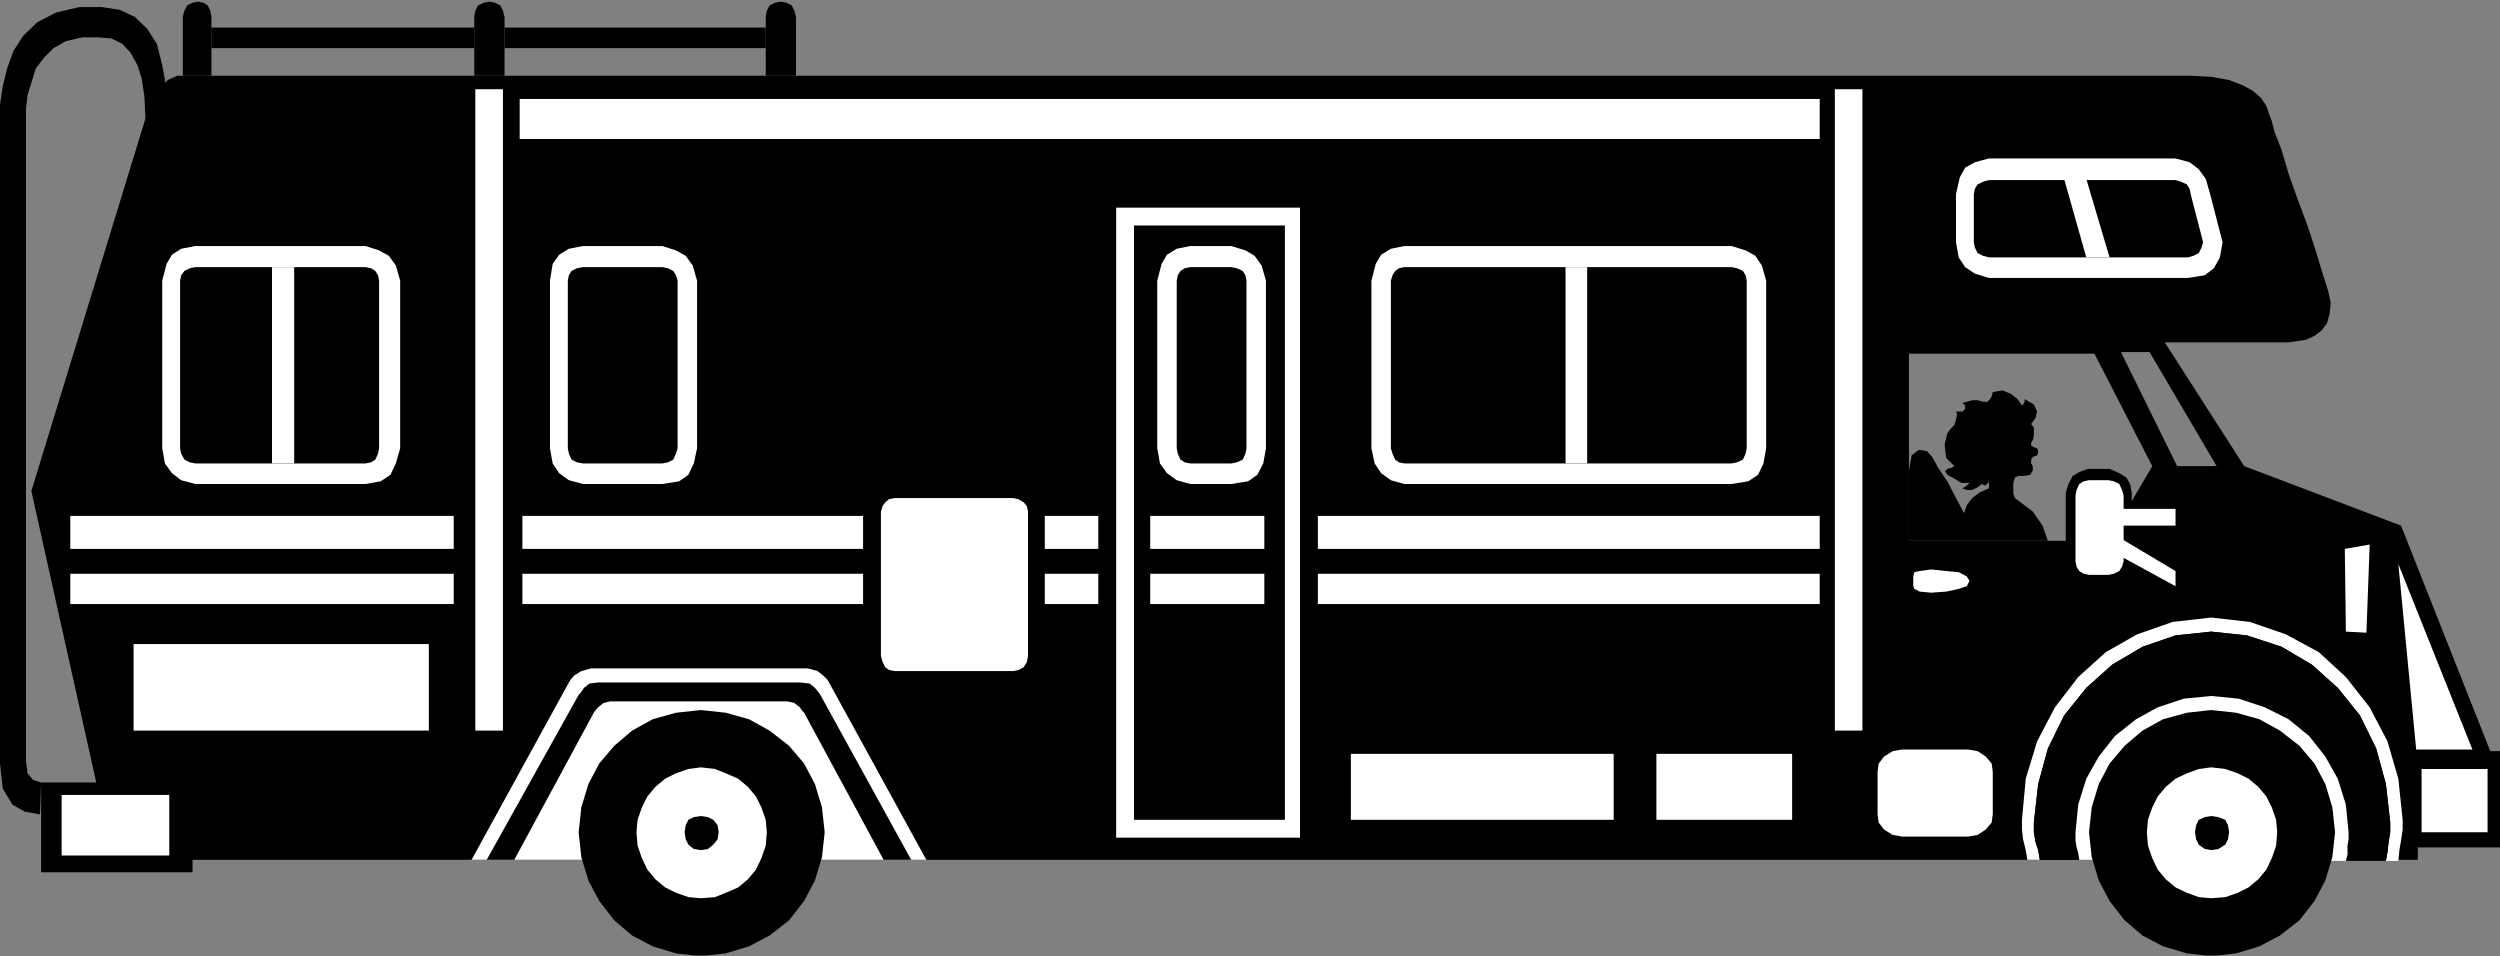 <?xml version="1.0" encoding="UTF-8" standalone="no"?>
<svg
   xmlns:ooo="http://xml.openoffice.org/svg/export"
   xmlns:dc="http://purl.org/dc/elements/1.1/"
   xmlns:cc="http://creativecommons.org/ns#"
   xmlns:rdf="http://www.w3.org/1999/02/22-rdf-syntax-ns#"
   xmlns:svg="http://www.w3.org/2000/svg"
   xmlns="http://www.w3.org/2000/svg"
   xmlns:sodipodi="http://sodipodi.sourceforge.net/DTD/sodipodi-0.dtd"
   xmlns:inkscape="http://www.inkscape.org/namespaces/inkscape"
   version="1.2"
   width="46.23mm"
   height="17.68mm"
   viewBox="0 0 4623 1768"
   preserveAspectRatio="xMidYMid"
   xml:space="preserve"
   id="svg195"
   sodipodi:docname="motrhom1.svg"
   style="fill-rule:evenodd;stroke-width:28.222;stroke-linejoin:round"
   inkscape:version="0.92.5 (2060ec1f9f, 2020-04-08)"><rect x="0" y="0" width="4623" height="1768" fill="#808080" stroke="none"/><sodipodi:namedview
   pagecolor="#ffffff"
   bordercolor="#666666"
   borderopacity="1"
   objecttolerance="10"
   gridtolerance="10"
   guidetolerance="10"
   inkscape:pageopacity="0"
   inkscape:pageshadow="2"
   inkscape:window-width="664"
   inkscape:window-height="487"
   id="namedview197"
   showgrid="false"
   inkscape:zoom="0.2102413"
   inkscape:cx="87.382678"
   inkscape:cy="33.411022"
   inkscape:window-x="0"
   inkscape:window-y="0"
   inkscape:window-maximized="0"
   inkscape:current-layer="svg195" />
 <defs
   class="ClipPathGroup"
   id="defs8">
  <clipPath
   id="presentation_clip_path"
   clipPathUnits="userSpaceOnUse">
   <rect
   x="0"
   y="0"
   width="21000"
   height="29700"
   id="rect2" />
  </clipPath>
  <clipPath
   id="presentation_clip_path_shrink"
   clipPathUnits="userSpaceOnUse">
   <rect
   x="21"
   y="29"
   width="20958"
   height="29641"
   id="rect5" />
  </clipPath>
 </defs>
 <defs
   class="TextShapeIndex"
   id="defs12">
  <g
   ooo:slide="id1"
   ooo:id-list="id3"
   id="g10" />
 </defs>
 <defs
   class="EmbeddedBulletChars"
   id="defs44">
  <g
   id="bullet-char-template-57356"
   transform="matrix(4.8828125e-4,0,0,-4.8828125e-4,0,0)">
   <path
   d="M 580,1141 1163,571 580,0 -4,571 Z"
   id="path14"
   inkscape:connector-curvature="0" />
  </g>
  <g
   id="bullet-char-template-57354"
   transform="matrix(4.8828125e-4,0,0,-4.8828125e-4,0,0)">
   <path
   d="M 8,1128 H 1137 V 0 H 8 Z"
   id="path17"
   inkscape:connector-curvature="0" />
  </g>
  <g
   id="bullet-char-template-10146"
   transform="matrix(4.8828125e-4,0,0,-4.8828125e-4,0,0)">
   <path
   d="M 174,0 602,739 174,1481 1456,739 Z M 1358,739 309,1346 659,739 Z"
   id="path20"
   inkscape:connector-curvature="0" />
  </g>
  <g
   id="bullet-char-template-10132"
   transform="matrix(4.8828125e-4,0,0,-4.8828125e-4,0,0)">
   <path
   d="M 2015,739 1276,0 H 717 l 543,543 H 174 v 393 h 1086 l -543,545 h 557 z"
   id="path23"
   inkscape:connector-curvature="0" />
  </g>
  <g
   id="bullet-char-template-10007"
   transform="matrix(4.8828125e-4,0,0,-4.8828125e-4,0,0)">
   <path
   d="m 0,-2 c -7,16 -16,29 -25,39 l 381,530 c -94,256 -141,385 -141,387 0,25 13,38 40,38 9,0 21,-2 34,-5 21,4 42,12 65,25 l 27,-13 111,-251 280,301 64,-25 24,25 c 21,-10 41,-24 62,-43 C 886,937 835,863 770,784 769,783 710,716 594,584 L 774,223 c 0,-27 -21,-55 -63,-84 l 16,-20 C 717,90 699,76 672,76 641,76 570,178 457,381 L 164,-76 c -22,-34 -53,-51 -92,-51 -42,0 -63,17 -64,51 -7,9 -10,24 -10,44 0,9 1,19 2,30 z"
   id="path26"
   inkscape:connector-curvature="0" />
  </g>
  <g
   id="bullet-char-template-10004"
   transform="matrix(4.8828125e-4,0,0,-4.8828125e-4,0,0)">
   <path
   d="M 285,-33 C 182,-33 111,30 74,156 52,228 41,333 41,471 c 0,78 14,145 41,201 34,71 87,106 158,106 53,0 88,-31 106,-94 l 23,-176 c 8,-64 28,-97 59,-98 l 735,706 c 11,11 33,17 66,17 42,0 63,-15 63,-46 V 965 c 0,-36 -10,-64 -30,-84 L 442,47 C 390,-6 338,-33 285,-33 Z"
   id="path29"
   inkscape:connector-curvature="0" />
  </g>
  <g
   id="bullet-char-template-9679"
   transform="matrix(4.8828125e-4,0,0,-4.8828125e-4,0,0)">
   <path
   d="M 813,0 C 632,0 489,54 383,161 276,268 223,411 223,592 c 0,181 53,324 160,431 106,107 249,161 430,161 179,0 323,-54 432,-161 108,-107 162,-251 162,-431 0,-180 -54,-324 -162,-431 C 1136,54 992,0 813,0 Z"
   id="path32"
   inkscape:connector-curvature="0" />
  </g>
  <g
   id="bullet-char-template-8226"
   transform="matrix(4.8828125e-4,0,0,-4.8828125e-4,0,0)">
   <path
   d="m 346,457 c -73,0 -137,26 -191,78 -54,51 -81,114 -81,188 0,73 27,136 81,188 54,52 118,78 191,78 73,0 134,-26 185,-79 51,-51 77,-114 77,-187 0,-75 -25,-137 -76,-188 -50,-52 -112,-78 -186,-78 z"
   id="path35"
   inkscape:connector-curvature="0" />
  </g>
  <g
   id="bullet-char-template-8211"
   transform="matrix(4.8828125e-4,0,0,-4.8828125e-4,0,0)">
   <path
   d="M -4,459 H 1135 V 606 H -4 Z"
   id="path38"
   inkscape:connector-curvature="0" />
  </g>
  <g
   id="bullet-char-template-61548"
   transform="matrix(4.8828125e-4,0,0,-4.8828125e-4,0,0)">
   <path
   d="m 173,740 c 0,163 58,303 173,419 116,115 255,173 419,173 163,0 302,-58 418,-173 116,-116 174,-256 174,-419 0,-163 -58,-303 -174,-418 C 1067,206 928,148 765,148 601,148 462,206 346,322 231,437 173,577 173,740 Z"
   id="path41"
   inkscape:connector-curvature="0" />
  </g>
 </defs>
 <g
   id="g49"
   transform="translate(-8188,-13966)">
  <g
   id="id2"
   class="Master_Slide">
   <g
   id="bg-id2"
   class="Background" />
   <g
   id="bo-id2"
   class="BackgroundObjects" />
  </g>
 </g>
 <g
   class="SlideGroup"
   id="g193"
   transform="translate(-8188,-13966)">
  <g
   id="g191">
   <g
   id="container-id1">
    <g
   id="id1"
   class="Slide"
   clip-path="url(#presentation_clip_path)">
     <g
   class="Page"
   id="g187">
      <g
   class="Graphic"
   id="g185">
       <g
   id="id3">
        <rect
   class="BoundingBox"
   x="8188"
   y="13966"
   width="4623"
   height="1768"
   id="rect51"
   style="fill:none;stroke:none" />
        <defs
   id="defs56">
         <clipPath
   id="clip_path_1"
   clipPathUnits="userSpaceOnUse">
          <path
   d="m 8188,13966 h 4622 v 1767 H 8188 Z"
   id="path53"
   inkscape:connector-curvature="0" />
         </clipPath>
        </defs>
        <g
   clip-path="url(#clip_path_1)"
   id="g182">
         <path
   d="m 11914,14887 -3,-8 v -10 -10 l 3,-10 7,-3 h 11 l 10,-2 5,-8 v -8 l -3,-5 v -7 l 3,-5 8,-3 2,-5 v -3 l -2,-5 -6,-2 -5,-3 v -5 l 3,-5 2,-8 v -7 -8 l -5,-7 8,-11 3,-12 -6,-13 -17,-10 v 2 3 l -3,5 -2,2 -8,-12 -13,-10 -15,-6 -18,3 -2,8 -3,5 -5,5 h -8 l -10,-3 h -10 l -10,3 -8,2 5,5 v 6 l -5,5 h -12 l 2,5 -2,10 -3,10 -5,5 -8,10 -5,21 3,25 15,15 -5,3 -8,2 -2,3 h -3 l 5,8 13,7 13,8 h 15 l -5,5 -5,3 -3,2 v 0 l 8,3 h 10 l 10,-5 8,-6 5,3 5,-3 3,-5 v -2 5 5 3 2 l -18,8 -13,10 -10,13 -5,15 -15,-28 -16,-31 -17,-25 -11,-20 -10,-11 -15,-2 -13,10 -5,28 v 41 43 33 13 h 257 l -3,-8 -7,-20 -18,-26 z"
   id="path58"
   inkscape:connector-curvature="0"
   style="fill:#000000;stroke:none" />
         <path
   d="m 12168,14828 -107,-208 49,-3 104,211 h 73 l -124,-211 28,-18 147,229 290,110 165,417 h 18 v 178 h -152 v 23 H 8544 v 23 h -280 v -166 h 102 l -120,-539 211,-689 21,-46 20,-25 18,-8 h 5 10 31 48 69 81 96 112 122 132 145 150 158 162 168 170 173 173 170 168 165 160 155 145 138 127 114 102 89 71 56 38 18 l 40,2 33,6 26,10 18,10 15,13 10,15 5,15 5,13 5,20 13,33 13,44 17,48 18,48 15,46 13,43 10,31 5,23 -2,20 -5,18 -10,13 -13,10 -15,7 -18,3 -15,2 h -21 -33 -38 -38 -38 -31 -23 -7 l -28,18 h -53 l -49,3 h -343 v 346 h 369 z"
   id="path60"
   inkscape:connector-curvature="0"
   style="fill:#000000;stroke:none" />
         <path
   d="m 8262,15472 -28,-5 -23,-13 -18,-30 -5,-46 v -204 -386 -384 -212 -33 l 5,-33 8,-33 12,-33 18,-28 26,-25 35,-18 43,-10 h 41 l 33,5 28,13 23,22 18,28 10,39 8,45 2,56 -41,-2 -2,-41 -5,-33 -8,-25 -13,-23 -15,-16 -20,-10 -26,-2 h -28 l -30,7 -23,13 -18,18 -15,20 -8,26 -7,23 -3,25 v 23 196 379 376 196 36 l 3,23 10,12 15,5 z"
   id="path62"
   inkscape:connector-curvature="0"
   style="fill:#000000;stroke:none" />
         <path
   d="m 8579,13997 -2,-11 -5,-10 -8,-5 -10,-2 -10,2 -10,5 -5,10 -3,11 v 25 36 33 15 h 53 z"
   id="path64"
   inkscape:connector-curvature="0"
   style="fill:#000000;stroke:none" />
         <path
   d="m 9121,13997 -3,-11 -5,-10 -10,-5 -10,-2 -10,2 -11,5 -5,10 -2,11 v 25 36 33 15 h 56 z"
   id="path66"
   inkscape:connector-curvature="0"
   style="fill:#000000;stroke:none" />
         <path
   d="m 9065,14055 v -38 h -486 v 38 z"
   id="path68"
   inkscape:connector-curvature="0"
   style="fill:#000000;stroke:none" />
         <path
   d="m 9660,13997 -3,-11 -5,-10 -10,-5 -10,-2 -11,2 -10,5 -5,10 -2,11 v 25 36 33 15 h 56 z"
   id="path70"
   inkscape:connector-curvature="0"
   style="fill:#000000;stroke:none" />
         <path
   d="m 9604,14055 v -38 h -483 v 38 z"
   id="path72"
   inkscape:connector-curvature="0"
   style="fill:#000000;stroke:none" />
         <path
   d="m 12089,15047 21,-5 12,-8 5,-12 3,-13 v -132 l -3,-16 -7,-12 -13,-8 -18,-8 h -40 l -16,6 -12,7 -8,15 -5,16 v 132 l 5,15 8,10 12,8 16,5 z"
   id="path74"
   inkscape:connector-curvature="0"
   style="fill:#000000;stroke:none" />
         <path
   d="m 10592,15515 v -1165 h -340 v 1165 z"
   id="path76"
   inkscape:connector-curvature="0"
   style="fill:#ffffff;stroke:none" />
         <path
   d="m 10564,15482 v -1099 h -279 v 1099 z"
   id="path78"
   inkscape:connector-curvature="0"
   style="fill:#000000;stroke:none" />
         <path
   d="m 12623,15558 2,-20 3,-18 3,-20 v -18 l -8,-76 -20,-69 -33,-63 -44,-56 -50,-46 -61,-33 -67,-23 -71,-8 -71,8 -66,23 -58,33 -51,46 -43,56 -33,63 -21,69 -7,76 v 18 l 2,18 5,20 3,18 h 23 l -3,-18 -5,-15 -3,-18 v -18 l 8,-71 18,-66 30,-61 41,-51 48,-43 56,-33 61,-21 66,-7 66,7 64,21 56,33 48,43 41,51 30,61 18,66 8,71 v 18 l -3,18 -2,18 -3,17 z"
   id="path80"
   inkscape:connector-curvature="0"
   style="fill:#ffffff;stroke:none" />
         <path
   d="m 9901,15556 -180,-328 -3,-5 -8,-8 -10,-8 -18,-5 h -401 l -18,5 -13,8 -7,8 -3,5 -180,328 z"
   id="path82"
   inkscape:connector-curvature="0"
   style="fill:#ffffff;stroke:none" />
         <path
   d="m 9067,14131 v 1186 h 51 v -1186 z"
   id="path84"
   inkscape:connector-curvature="0"
   style="fill:#ffffff;stroke:none" />
         <path
   d="m 11581,14131 v 1186 h 51 v -1186 z"
   id="path86"
   inkscape:connector-curvature="0"
   style="fill:#ffffff;stroke:none" />
         <path
   d="m 9149,14223 v -74 h 2404 v 74 z"
   id="path88"
   inkscape:connector-curvature="0"
   style="fill:#ffffff;stroke:none" />
         <path
   d="m 8318,14981 v -61 h 709 v 61 z"
   id="path90"
   inkscape:connector-curvature="0"
   style="fill:#ffffff;stroke:none" />
         <path
   d="m 8318,15083 v -56 h 709 v 56 z"
   id="path92"
   inkscape:connector-curvature="0"
   style="fill:#ffffff;stroke:none" />
         <path
   d="m 9154,14981 v -61 h 630 v 61 z"
   id="path94"
   inkscape:connector-curvature="0"
   style="fill:#ffffff;stroke:none" />
         <path
   d="m 9154,15083 v -56 h 630 v 56 z"
   id="path96"
   inkscape:connector-curvature="0"
   style="fill:#ffffff;stroke:none" />
         <path
   d="m 10120,14981 v -61 h 99 v 61 z"
   id="path98"
   inkscape:connector-curvature="0"
   style="fill:#ffffff;stroke:none" />
         <path
   d="m 10120,15083 v -56 h 99 v 56 z"
   id="path100"
   inkscape:connector-curvature="0"
   style="fill:#ffffff;stroke:none" />
         <path
   d="m 10315,14981 v -61 h 211 v 61 z"
   id="path102"
   inkscape:connector-curvature="0"
   style="fill:#ffffff;stroke:none" />
         <path
   d="m 10315,15083 v -56 h 211 v 56 z"
   id="path104"
   inkscape:connector-curvature="0"
   style="fill:#ffffff;stroke:none" />
         <path
   d="m 10625,14981 v -61 h 928 v 61 z"
   id="path106"
   inkscape:connector-curvature="0"
   style="fill:#ffffff;stroke:none" />
         <path
   d="m 10625,15083 v -56 h 928 v 56 z"
   id="path108"
   inkscape:connector-curvature="0"
   style="fill:#ffffff;stroke:none" />
         <path
   d="m 11172,15482 v -122 h -486 v 122 z"
   id="path110"
   inkscape:connector-curvature="0"
   style="fill:#ffffff;stroke:none" />
         <path
   d="m 11502,15482 v -122 h -251 v 122 z"
   id="path112"
   inkscape:connector-curvature="0"
   style="fill:#ffffff;stroke:none" />
         <path
   d="m 11759,15062 28,-2 23,-5 15,-5 5,-10 -5,-8 -15,-8 -23,-2 -28,-3 -21,3 -10,2 -2,8 v 8 10 l 2,5 10,5 z"
   id="path114"
   inkscape:connector-curvature="0"
   style="fill:#ffffff;stroke:none" />
         <path
   d="m 8435,15317 v -160 h 546 v 160 z"
   id="path116"
   inkscape:connector-curvature="0"
   style="fill:#ffffff;stroke:none" />
         <path
   d="m 8501,15548 v -112 h -199 v 112 z"
   id="path118"
   inkscape:connector-curvature="0"
   style="fill:#ffffff;stroke:none" />
         <path
   d="m 12666,15388 v 117 h 122 v -117 z"
   id="path120"
   inkscape:connector-curvature="0"
   style="fill:#ffffff;stroke:none" />
         <path
   d="m 11827,15513 18,-3 15,-10 11,-13 2,-15 v -79 l -2,-15 -11,-13 -15,-10 -18,-3 h -122 l -17,3 -16,10 -10,13 -2,15 v 79 l 2,15 10,13 16,10 17,3 z"
   id="path122"
   inkscape:connector-curvature="0"
   style="fill:#ffffff;stroke:none" />
         <path
   d="m 12570,14973 -6,163 -38,-2 -2,-153 z"
   id="path124"
   inkscape:connector-curvature="0"
   style="fill:#ffffff;stroke:none" />
         <path
   d="m 12623,15009 33,343 h 104 z"
   id="path126"
   inkscape:connector-curvature="0"
   style="fill:#ffffff;stroke:none" />
         <path
   d="m 10061,15207 10,-2 10,-5 6,-10 2,-11 v -267 l -2,-10 -6,-7 -10,-6 -10,-2 h -218 l -11,2 -7,6 -5,7 -3,10 v 267 l 3,11 5,10 7,5 11,2 z"
   id="path128"
   inkscape:connector-curvature="0"
   style="fill:#ffffff;stroke:none" />
         <path
   d="m 9413,14861 31,-5 17,-12 10,-21 6,-28 v -310 l -8,-28 -13,-18 -18,-10 -25,-8 h -147 l -26,5 -18,11 -12,17 -5,31 v 310 l 5,28 12,18 18,13 26,7 z"
   id="path130"
   inkscape:connector-curvature="0"
   style="fill:#ffffff;stroke:none" />
         <path
   d="m 8864,14861 28,-5 18,-12 10,-21 8,-28 v -310 l -8,-28 -13,-18 -18,-10 -25,-8 h -315 l -26,5 -17,11 -10,17 -8,31 v 310 l 5,28 13,18 17,13 26,7 z"
   id="path132"
   inkscape:connector-curvature="0"
   style="fill:#ffffff;stroke:none" />
         <path
   d="m 10465,14861 31,-5 17,-12 11,-21 5,-28 v -310 l -8,-28 -13,-18 -17,-10 -26,-8 h -76 l -25,5 -18,11 -10,17 -8,31 v 310 l 5,28 13,18 18,13 25,7 z"
   id="path134"
   inkscape:connector-curvature="0"
   style="fill:#ffffff;stroke:none" />
         <path
   d="m 11390,14861 31,-5 18,-12 10,-21 5,-28 v -310 l -8,-28 -12,-18 -18,-10 -26,-8 h -605 l -25,5 -18,11 -10,17 -8,31 v 310 l 6,28 12,18 18,13 25,7 z"
   id="path136"
   inkscape:connector-curvature="0"
   style="fill:#ffffff;stroke:none" />
         <path
   d="m 12234,14480 31,-5 17,-13 11,-20 5,-28 -23,-89 -8,-28 -13,-18 -17,-13 -26,-7 h -345 l -26,7 -18,10 -10,18 -7,31 v 89 l 5,28 12,18 18,12 26,8 z"
   id="path138"
   inkscape:connector-curvature="0"
   style="fill:#ffffff;stroke:none" />
         <path
   d="m 12211,14938 v -31 h -99 v 31 z"
   id="path140"
   inkscape:connector-curvature="0"
   style="fill:#ffffff;stroke:none" />
         <path
   d="m 12211,15050 v -28 l -99,-59 v 33 z"
   id="path142"
   inkscape:connector-curvature="0"
   style="fill:#ffffff;stroke:none" />
         <path
   d="m 12087,15029 10,-2 10,-5 5,-8 3,-10 v -122 l -3,-10 -5,-11 -10,-5 -10,-2 h -36 l -10,2 -8,5 -5,11 -2,10 v 122 l 2,10 5,8 8,5 10,2 z"
   id="path144"
   inkscape:connector-curvature="0"
   style="fill:#ffffff;stroke:none" />
         <path
   d="m 9413,14823 10,-2 10,-5 5,-11 3,-10 v -310 l -3,-10 -5,-8 -10,-5 -10,-2 h -147 l -11,2 -10,5 -5,8 -2,10 v 310 l 2,10 5,11 10,5 11,2 z"
   id="path146"
   inkscape:connector-curvature="0"
   style="fill:#000000;stroke:none" />
         <path
   d="m 8864,14823 10,-2 8,-5 5,-11 2,-10 v -310 l -2,-10 -5,-8 -8,-5 -10,-2 h -315 l -10,2 -10,5 -6,8 -2,10 v 310 l 2,10 6,11 10,5 10,2 z"
   id="path148"
   inkscape:connector-curvature="0"
   style="fill:#000000;stroke:none" />
         <path
   d="m 10465,14823 10,-2 11,-5 5,-11 2,-10 v -310 l -2,-10 -5,-8 -11,-5 -10,-2 h -76 l -10,2 -8,5 -5,8 -2,10 v 310 l 2,10 5,11 8,5 10,2 z"
   id="path150"
   inkscape:connector-curvature="0"
   style="fill:#000000;stroke:none" />
         <path
   d="m 11390,14823 10,-2 11,-5 5,-11 2,-10 v -310 l -2,-10 -5,-8 -11,-5 -10,-2 h -605 l -10,2 -7,5 -5,8 -3,10 v 310 l 3,10 5,11 7,5 10,2 z"
   id="path152"
   inkscape:connector-curvature="0"
   style="fill:#000000;stroke:none" />
         <path
   d="m 12234,14442 10,-3 10,-5 5,-10 3,-10 -23,-89 -2,-10 -5,-8 -11,-5 -10,-3 h -345 l -11,3 -10,5 -5,8 -2,10 v 89 l 2,10 5,10 10,5 11,3 z"
   id="path154"
   inkscape:connector-curvature="0"
   style="fill:#000000;stroke:none" />
         <path
   d="m 11123,14823 v -363 h -40 v 363 z"
   id="path156"
   inkscape:connector-curvature="0"
   style="fill:#ffffff;stroke:none" />
         <path
   d="m 12089,14442 -43,-145 h -41 l 41,145 z"
   id="path158"
   inkscape:connector-curvature="0"
   style="fill:#ffffff;stroke:none" />
         <path
   d="m 8732,14823 v -363 h -41 v 363 z"
   id="path160"
   inkscape:connector-curvature="0"
   style="fill:#ffffff;stroke:none" />
         <path
   d="m 9873,15556 -168,-305 -2,-3 -8,-10 -10,-8 -18,-2 h -373 l -16,2 -10,8 -7,10 -3,3 -170,305 z"
   id="path162"
   inkscape:connector-curvature="0"
   style="fill:#000000;stroke:none" />
         <path
   d="m 11960,15556 -3,-18 -5,-15 -3,-18 v -18 l 8,-71 18,-66 30,-61 41,-51 48,-43 56,-33 61,-21 66,-7 66,7 64,21 56,33 48,43 41,51 30,61 18,66 8,71 v 18 l -3,18 -2,18 -3,17 h -74 l 3,-12 v -16 l 2,-12 v -13 l -5,-51 -15,-48 -23,-41 -30,-38 -38,-31 -44,-22 -48,-16 -51,-5 -51,5 -48,16 -40,22 -39,31 -30,38 -23,41 -15,48 -5,51 v 15 l 2,13 3,10 2,13 z"
   id="path164"
   inkscape:connector-curvature="0"
   style="fill:#000000;stroke:none" />
         <path
   d="m 12526,15558 3,-12 v -16 l 2,-12 v -13 l -5,-51 -15,-48 -23,-41 -30,-38 -38,-31 -44,-22 -48,-16 -51,-5 -51,5 -48,16 -40,22 -39,31 -30,38 -23,41 -15,48 -5,51 v 15 l 2,13 3,10 2,13 z"
   id="path166"
   inkscape:connector-curvature="0"
   style="fill:#ffffff;stroke:none" />
         <path
   d="m 9822,15556 -147,-272 -3,-3 -5,-7 -10,-8 -13,-3 h -328 l -12,3 -10,8 -6,7 -2,3 -147,272 z"
   id="path168"
   inkscape:connector-curvature="0"
   style="fill:#ffffff;stroke:none" />
         <path
   d="m 9484,15734 46,-5 43,-13 38,-20 36,-28 28,-36 20,-38 13,-43 5,-46 -5,-46 -13,-43 -20,-38 -28,-33 -36,-28 -38,-21 -43,-12 -46,-5 -46,5 -43,12 -38,21 -33,28 -28,33 -20,38 -13,43 -5,46 5,46 13,43 20,38 28,36 33,28 38,20 43,13 z"
   id="path170"
   inkscape:connector-curvature="0"
   style="fill:#000000;stroke:none" />
         <path
   d="m 12277,15734 46,-5 43,-13 38,-20 36,-28 28,-36 20,-38 13,-43 5,-46 -5,-46 -13,-43 -20,-38 -28,-33 -36,-28 -38,-21 -43,-12 -46,-5 -45,5 -44,12 -38,21 -33,28 -28,33 -20,38 -13,43 -5,46 5,46 13,43 20,38 28,36 33,28 38,20 44,13 z"
   id="path172"
   inkscape:connector-curvature="0"
   style="fill:#000000;stroke:none" />
         <path
   d="m 9484,15627 26,-2 20,-8 23,-10 18,-15 15,-18 10,-21 8,-23 2,-25 -2,-23 -8,-23 -10,-20 -15,-18 -18,-15 -23,-10 -20,-8 -26,-3 -23,3 -23,8 -20,10 -18,15 -15,18 -10,20 -8,23 -2,23 2,25 8,23 10,21 15,18 18,15 20,10 23,8 z"
   id="path174"
   inkscape:connector-curvature="0"
   style="fill:#ffffff;stroke:none" />
         <path
   d="m 12277,15627 26,-2 23,-8 20,-10 18,-15 15,-18 10,-21 8,-23 2,-25 -2,-23 -8,-23 -10,-20 -15,-18 -18,-15 -20,-10 -23,-8 -26,-3 -23,3 -22,8 -21,10 -18,15 -15,18 -10,20 -8,23 -2,23 2,25 8,23 10,21 15,18 18,15 21,10 22,8 z"
   id="path176"
   inkscape:connector-curvature="0"
   style="fill:#ffffff;stroke:none" />
         <path
   d="m 9484,15538 13,-2 10,-8 8,-10 2,-13 -2,-13 -8,-10 -10,-5 -13,-2 -13,2 -10,5 -5,10 -2,13 2,13 5,10 10,8 z"
   id="path178"
   inkscape:connector-curvature="0"
   style="fill:#000000;stroke:none" />
         <path
   d="m 12277,15538 13,-2 13,-8 5,-10 2,-13 -2,-13 -5,-10 -13,-5 -13,-2 -12,2 -11,5 -5,10 -2,13 2,13 5,10 11,8 z"
   id="path180"
   inkscape:connector-curvature="0"
   style="fill:#000000;stroke:none" />
        </g>
       </g>
      </g>
     </g>
    </g>
   </g>
  </g>
 </g>
</svg>
